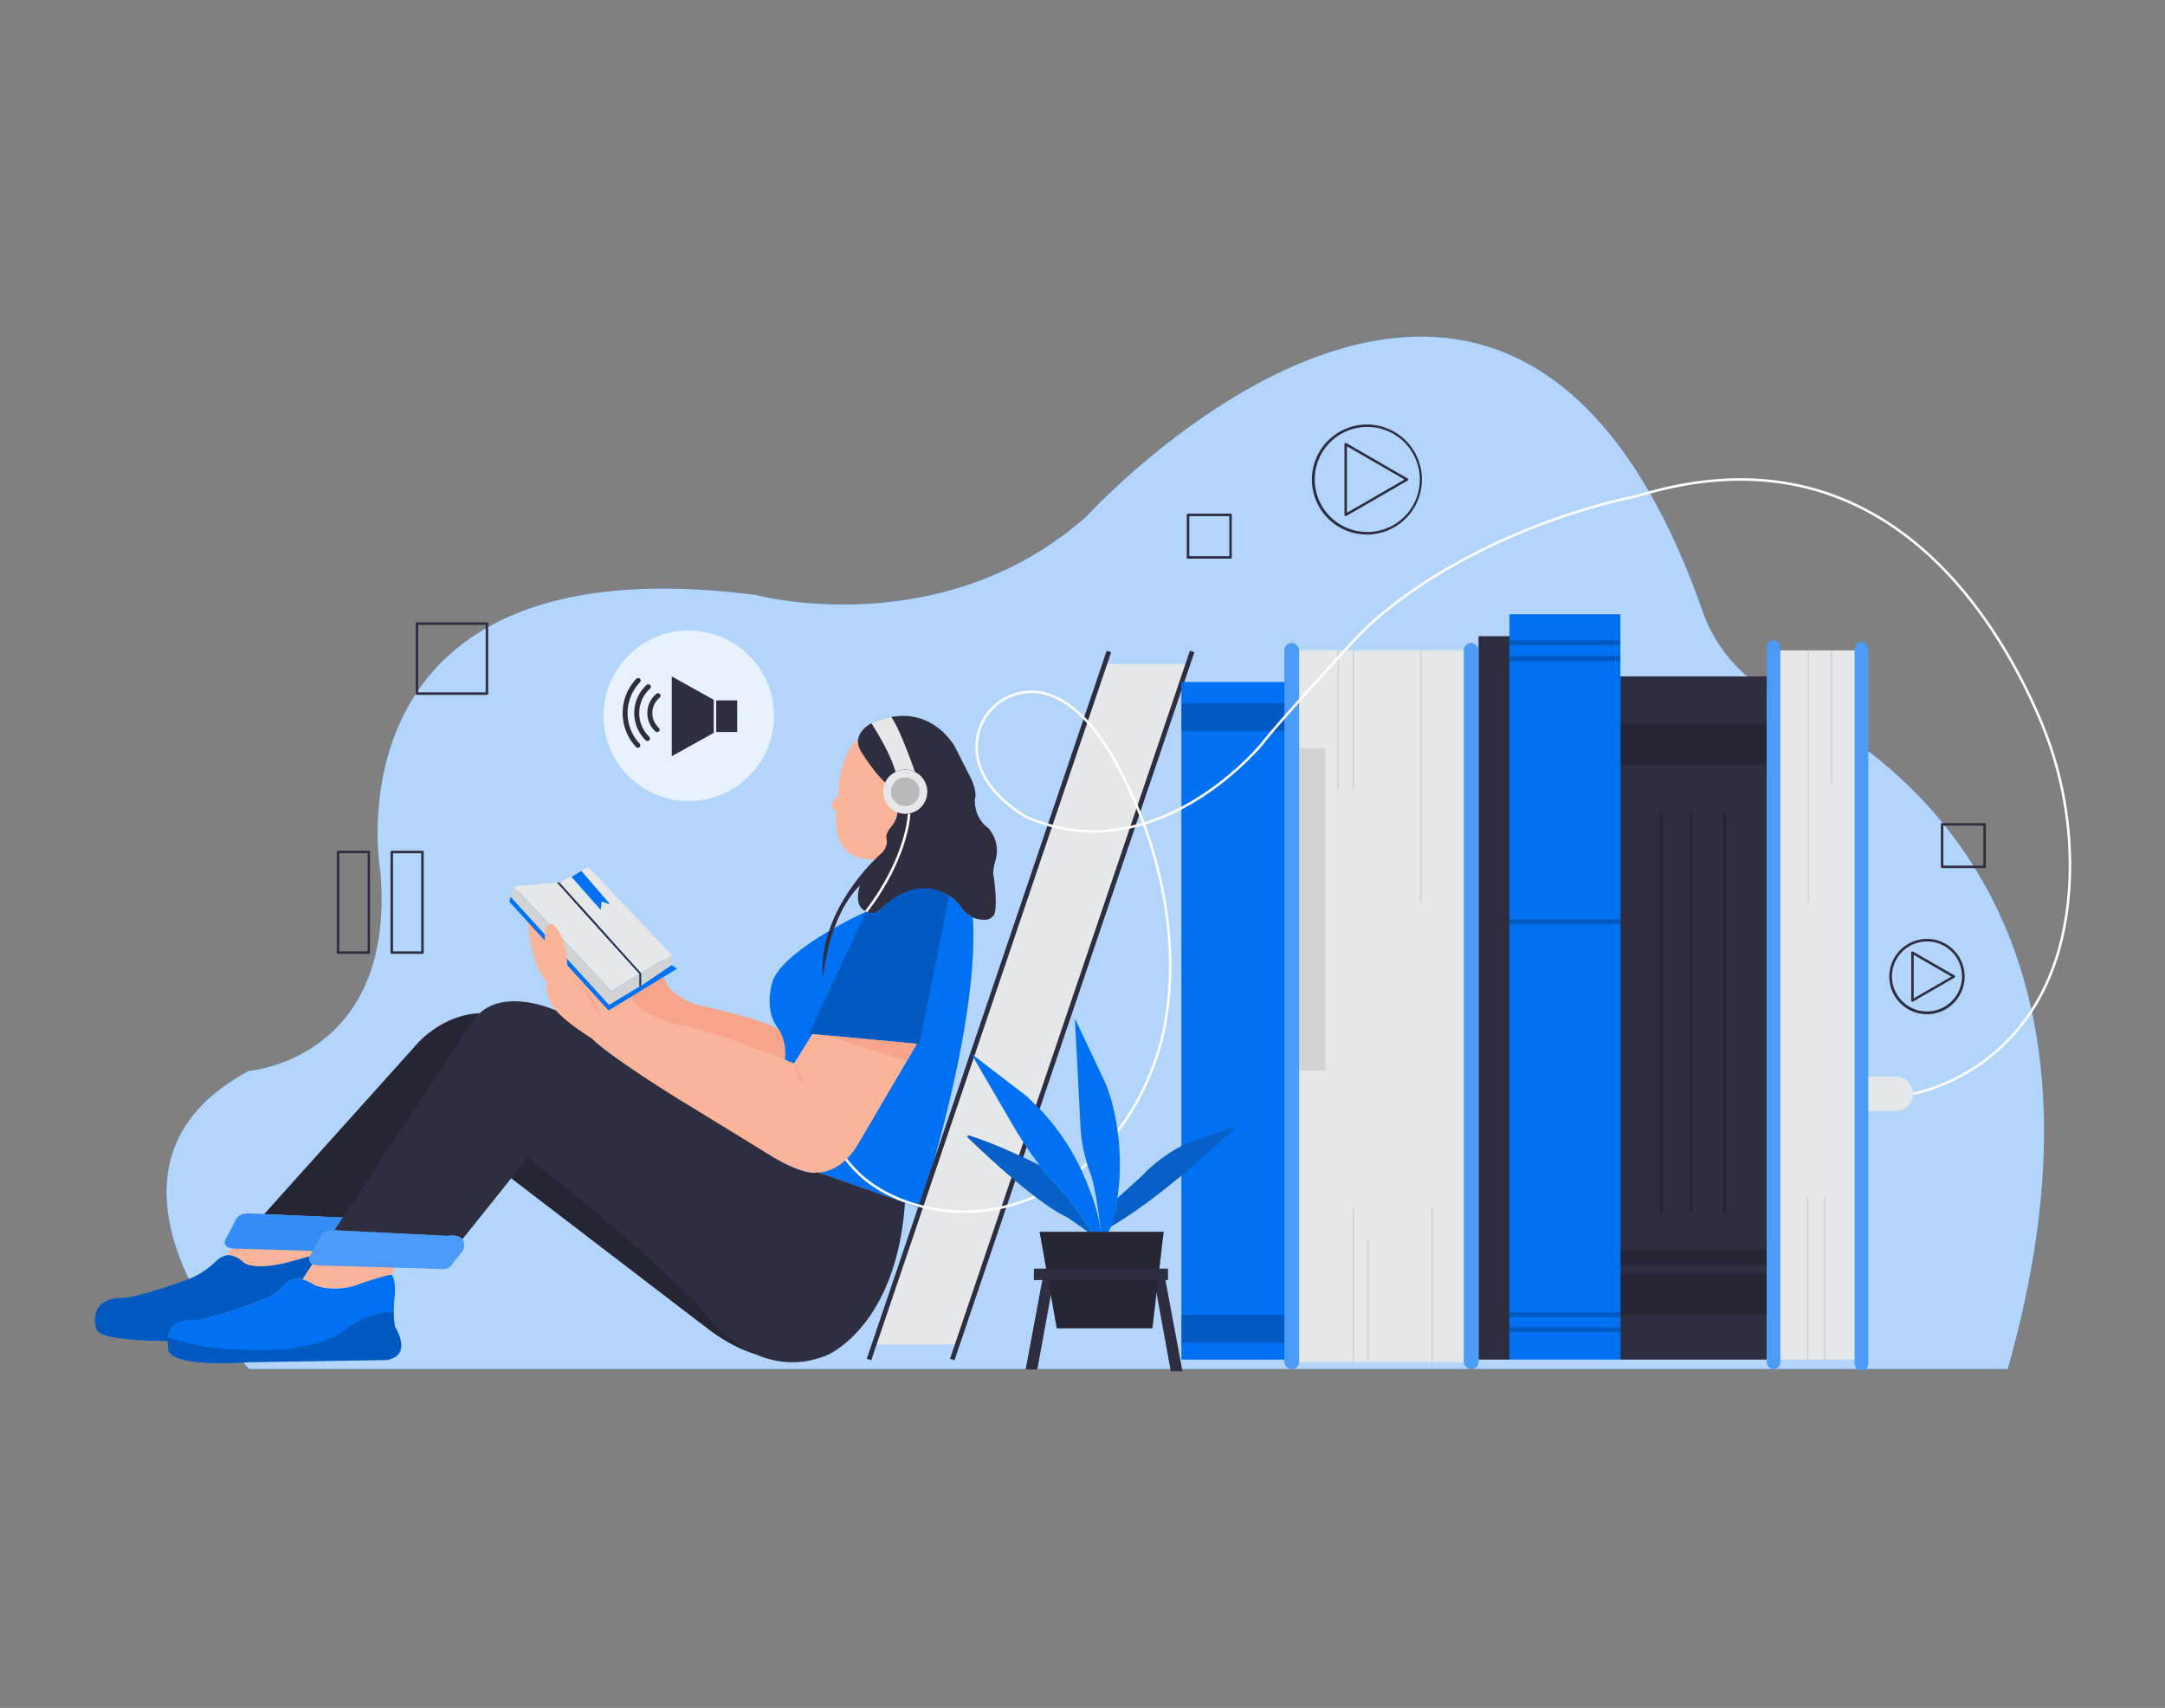  <!DOCTYPE svg PUBLIC "-//W3C//DTD SVG 1.1//EN" "http://www.w3.org/Graphics/SVG/1.1/DTD/svg11.dtd">
<svg id="e7dfffd9-b701-48de-8345-6e90d16f0242" data-name="Layer 1" xmlns="http://www.w3.org/2000/svg" width="865.76" height="682.89" viewBox="0 0 865.76 682.89">
<rect x="0" y="0" width="865.76" height="682.89" fill="#808080" stroke="none"/>
<defs>
<style xmlns="http://www.w3.org/1999/xhtml">*, ::after, ::before { box-sizing: border-box; }
img, svg { vertical-align: middle; }
</style>
<style xmlns="http://www.w3.org/1999/xhtml">*, body, html { -webkit-font-smoothing: antialiased; }
img, svg { max-width: 100%; }
</style>
</defs>
<path d="M802.87,547.38H99.6s-74.26-79.68,0-119.23c0,0,59-4.58,52.46-79.93,0,0-23.48-132.69,150.18-110.34,0,0,74.53,20,132.49-31.66,0,0,168.13-184.19,246.13,38.15a60.78,60.78,0,0,0,31.59,34.95C758.8,301,853.59,368.76,802.87,547.38Z" fill="#0071f2" data-primary="true"/>
<path d="M802.87,547.38H99.6s-74.26-79.68,0-119.23c0,0,59-4.58,52.46-79.93,0,0-23.48-132.69,150.18-110.34,0,0,74.53,20,132.49-31.66,0,0,168.13-184.19,246.13,38.15a60.78,60.78,0,0,0,31.59,34.95C758.8,301,853.59,368.76,802.87,547.38Z" fill="#fff" opacity="0.7"/>
<polygon points="441.78 265.55 475.08 265.55 382.81 537.61 349.55 537.61 441.78 265.55" fill="#e6e7e8"/>
<path d="M105.62,485.47l59.91-66.68s11.16-14.51,29.2-13.65l-50.89,82Z" fill="#2f2e41" data-secondary="true"/>
<path d="M105.62,485.47l59.91-66.68s11.16-14.51,29.2-13.65l-50.89,82Z" opacity="0.2"/>
<path d="M93.59,497.78l-2.89,4.11s2.13-.61,6.86,3.05c0,0,3.8,3.35,16.91,0l9.44-2.63,2.17-4.07Z" fill="#f9b499"/>
<path d="M125,505.45l-4.1,6.14s-3.32-2-7.34,2.64a20,20,0,0,1-6.14,4.42s-15,6.73-30,9.47c0,0-6.17-1.16-9,3.33a9.76,9.76,0,0,0-1.34,4.68s-26.86.27-28.48-4.58a12.45,12.45,0,0,1-.43-5.86c.63-3.21,3.09-6.56,10.61-6.71a19.1,19.1,0,0,0,4.26-.59,175.6,175.6,0,0,0,23.24-7.3,32.1,32.1,0,0,0,9.87-6.59,9.08,9.08,0,0,1,4.56-2.6s3.14-.54,6.85,3c0,0,3.41,3.05,16.21.16l.71-.16c5.85-1.63,8.32-2.29,9.44-2.63A2.38,2.38,0,0,0,125,505.45Z" fill="#0071f2" data-primary="true"/>
<path d="M125,505.45l-4.1,6.14s-3.32-2-7.34,2.64a20,20,0,0,1-6.14,4.42s-15,6.73-30,9.47c0,0-6.17-1.16-9,3.33a9.76,9.76,0,0,0-1.34,4.68s-26.86.27-28.48-4.58a12.45,12.45,0,0,1-.43-5.86c.63-3.21,3.09-6.56,10.61-6.71a19.1,19.1,0,0,0,4.26-.59,175.6,175.6,0,0,0,23.24-7.3,32.1,32.1,0,0,0,9.87-6.59,9.08,9.08,0,0,1,4.56-2.6s3.14-.54,6.85,3c0,0,3.41,3.05,16.21.16l.71-.16c5.85-1.63,8.32-2.29,9.44-2.63A2.38,2.38,0,0,0,125,505.45Z" opacity="0.2"/>
<path d="M146,487.17l-46-2s-4.83-.71-6.19,3.61l-3.63,6.81s-1.82,3.4,3.63,3.63L142,500.61s3.86.91,5.45-2.27l4.31-5.4S154.16,486.24,146,487.17Z" fill="#0071f2" data-primary="true"/>
<path d="M146,487.17l-46-2s-4.83-.71-6.19,3.61l-3.63,6.81s-1.82,3.4,3.63,3.63L142,500.61s3.86.91,5.45-2.27l4.31-5.4S154.16,486.24,146,487.17Z" fill="#fff" opacity="0.2"/>
<path d="M125.81,504.25l-4.89,7.34a18.4,18.4,0,0,1,4.89,2.26s5.65,3,16.76,0c0,0,9.39-3.46,14.07-4.13l1.27-2.92-5.95-8Z" fill="#f9b499"/>
<path d="M154.63,543.78l-55,.88s-33.3,2.72-32.4-5.92a13.25,13.25,0,0,1,0-4c.52-3.19,2.33-7.23,9.07-6.76a9.63,9.63,0,0,0,2.4-.14,148.36,148.36,0,0,0,28.74-9.22,17.7,17.7,0,0,0,6.14-4.42c1.73-1.91,4.44-4,7.34-2.64,0,0,1.6.22,4.89,2.26,0,0,6.87,3.2,16.75,0,0,0,10.48-3.82,14.08-4.13,0,0,1.63,1.49,1.27,8a60.08,60.08,0,0,0-.43,7,32.3,32.3,0,0,0,.48,5.76S165.4,542,154.63,543.78Z" fill="#0071f2" data-primary="true"/>
<path d="M154.63,543.78l-55,.88s-33.3,2.72-32.4-5.92a13.25,13.25,0,0,1,0-4,89.06,89.06,0,0,0,26.61,4.7S121,542,135.58,533.34c0,0,11.95-9.71,21.9-8.63a32.3,32.3,0,0,0,.48,5.76S165.4,542,154.63,543.78Z" opacity="0.2"/>
<path d="M265.55,390.48h0a9.56,9.56,0,0,0,2.79,5.21,27.28,27.28,0,0,0,10.48,6.11s26.48,5.62,32.65,9.87c0,0,3.46,5.72,2.32,12,0,0-32.18-12.28-42.07-13.77a15.46,15.46,0,0,1-1.77-.37c-3.69-1-15.19-4.46-17.75-11Z" fill="#f7a48b"/>
<path d="M343.4,295.49s-7.61,4.33-8.2,22.83c0,0-5.68,3.58-.6,6,0,0-3.73,20.75,16.12,19.25l13.43-2.38s5.52-24.18,5.52-24.63S365.19,304,365.19,304Z" fill="#f9b499"/>
<path d="M398.19,343.62c-1.62,5.3-.76,7.09-.76,7.09,2.09,16.42-.75,15.82-.75,15.82-.77,1.28-2.83,1.38-4.92,1.08a10.31,10.31,0,0,1-2.79-.82,11.19,11.19,0,0,1-4.6-3.9c-4.95-7.29-13.51-7.4-13.51-7.4-10-.75-18.8,8.2-18.8,8.2-4,3.27-5.67.75-5.67.75-5.53-2.24-2.48-10.45-2.48-10.45-4.74,4.65-8,10.91-10.23,17-.71.39-1.43.81-2.16,1.24,6.21-18.69,21.43-31.49,21.43-31.49,2.24-2.83,1.65-4.93,1.65-4.93-.7-1.83.69-4,2-5.53a9.34,9.34,0,0,0,2-8.45,30.08,30.08,0,0,0-3-6.8,11.86,11.86,0,0,0-2-2.51c-4.47-4.27-9-11.62-9-11.62-3.88-5.84.84-9.8,2.73-11.06a7,7,0,0,1,1.14-.63h0a34.42,34.42,0,0,1,7.91-2.53c17.48-3.21,25.53,12,25.53,12l5.22,10.3c4.18,7.47,2.69,10.63,2.69,10.63-.15,8.1,5.37,11.46,5.37,11.46A13.56,13.56,0,0,1,398.19,343.62Z" fill="#2f2e41" data-secondary="true"/>
<circle cx="362" cy="316.56" r="8.83" fill="#e6e7e8"/>
<circle cx="362" cy="316.56" r="5.73" opacity="0.2"/>
<path d="M365.89,308.63a8.63,8.63,0,0,0-7.78,0c-1.87-7-8-16.93-9.65-19.45h0a34.42,34.42,0,0,1,7.91-2.53C359.69,290.83,365.89,308.63,365.89,308.63Z" fill="#e6e7e8"/>
<path d="M367.77,483,327.05,468.7,313,427.4a19.14,19.14,0,0,0-1.48-15.73c-5.33-6.48-3.72-15.15-2.73-18.73a12.17,12.17,0,0,1,1.3-3c3.94-6.42,13.27-12.89,21.48-17.7.74-.43,1.45-.85,2.17-1.25,7-4,12.7-6.51,12.7-6.51a4.82,4.82,0,0,0,5.67-.75s8.8-8.95,18.81-8.2c0,0,8.55.11,13.51,7.4a11.13,11.13,0,0,0,4.6,3.9C391.75,410.65,367.77,483,367.77,483Z" fill="#0071f2" data-primary="true"/>
<path d="M323.46,413.31l22.93-48.87s1.68,2.53,5.67-.75c0,0,13.22-14.86,27.55-5.4l-11.88,59.07Z" fill="#0071f2" data-primary="true"/>
<path d="M323.46,413.31l22.93-48.87s1.68,2.53,5.67-.75c0,0,13.22-14.86,27.55-5.4l-11.88,59.07Z" opacity="0.2"/>
<path d="M324.85,413.44l-7.32,11.75s-32.67-13.77-46.43-15.39c0,0-16.2-4-18.9-11.33L211,368.68s1.08,16.92,7.74,24.12c0,0-3.6,10.62,17.81,22.31,0,0,17.82,14.94,36.18,25.2,0,0,35.09,23.57,47.68,27.53,0,0,12.78,5.94,22.68-10.26l23.57-40.22Z" fill="#f9b499"/>
<polygon points="330.49 413.97 362.67 424.17 366.65 417.36 330.49 413.97" fill="#f7a48b"/>
<path d="M322,434.73a40.13,40.13,0,0,1-2.53-4.64,37.92,37.92,0,0,1-2-4.9,39.32,39.32,0,0,1,2.53,4.64A37.92,37.92,0,0,1,322,434.73Z" fill="#f7a48b"/>
<polygon points="203.74 360.61 243.36 404.03 270.74 387.31 268.58 385.9 221.97 355.44 204.46 357.34 203.74 360.61" fill="#0071f2" data-primary="true"/>
<polygon points="205.37 354.33 244.46 396.4 255.73 389.41 255.73 394.43 243.56 401.8 204.1 358.51 205.37 354.33" fill="#d1d3d4"/>
<polygon points="222.69 352.85 205.37 354.33 244.46 396.4 255.73 389.41 222.69 352.85" fill="#e6e7e8"/>
<polygon points="256.36 389.17 268.58 381.82 268.58 385.9 256.36 394.15 256.36 389.17" fill="#d1d3d4"/>
<polygon points="223.71 352.85 235.28 346.55 268.58 381.82 256.36 389.17 223.71 352.85" fill="#e6e7e8"/>
<polygon points="256.36 394.15 255.73 394.43 255.73 389.41 222.69 352.85 223.71 352.85 256.36 389.17 256.36 394.15" fill="#2f2e41" data-secondary="true"/>
<polygon points="240.24 363.83 228.5 350.57 232.46 348.22 244 361.57 240.57 360.49 240.24 363.83" fill="#0071f2" data-primary="true"/>
<path d="M217.84,378.71s-.78-10.58,3.22-9.16c0,0,6.19,4.26,5.81,19.61" fill="#f9b499"/>
<path d="M241.32,409.55c-.44-.9-.88-1.8-1.34-2.68s-.9-1.78-1.38-2.65c-.95-1.76-1.93-3.49-3-5.16a42.44,42.44,0,0,0-3.45-4.84,11.44,11.44,0,0,0-1-1.11c-.35-.35-.67-.74-1.05-1.05s-.74-.67-1.12-1-.83-.55-1.24-.84a14.74,14.74,0,0,1,4.75,3.66,28.73,28.73,0,0,1,1.93,2.33c.58.82,1.17,1.64,1.69,2.49a54.94,54.94,0,0,1,5.18,10.83Z" fill="#f7a48b"/>
<path d="M201.54,468.9,271,522.06l12.49,9.53s8.77,7,18.75,9.9l-24.88-53.71-72-38.59Z" fill="#2f2e41" data-secondary="true"/>
<path d="M201.54,468.9,271,522.06l12.49,9.53s8.77,7,18.75,9.9l-24.88-53.71-72-38.59Z" opacity="0.2"/>
<rect x="246.05" y="401.12" width="298.9" height="1.89" transform="translate(-112.25 647.57) rotate(-71.28)" fill="#2f2e41" data-secondary="true"/>
<rect x="279.33" y="401.12" width="298.91" height="1.89" transform="translate(-89.65 679.09) rotate(-71.28)" fill="#2f2e41" data-secondary="true"/>
<rect x="472.43" y="272.68" width="42.9" height="270.93" fill="#0071f2" data-primary="true"/>
<rect x="472.43" y="281.22" width="42.9" height="11.16" opacity="0.2"/>
<rect x="472.43" y="525.7" width="42.9" height="11.16" opacity="0.2"/>
<rect x="516.57" y="260.04" width="71.74" height="284.62" fill="#e6e7e8"/>
<rect x="516.57" y="299.22" width="13.41" height="128.93" fill="#d1d3d4"/>
<rect x="534.78" y="260.04" width="0.63" height="55.19" fill="#d1d3d4"/>
<rect x="540.9" y="260.04" width="0.63" height="55.19" fill="#d1d3d4"/>
<rect x="567.89" y="260.04" width="0.63" height="100.72" fill="#d1d3d4"/>
<rect x="540.9" y="482.98" width="0.63" height="61.68" fill="#d1d3d4"/>
<rect x="572.37" y="482.98" width="0.63" height="61.68" fill="#d1d3d4"/>
<rect x="546.75" y="496.35" width="0.63" height="48.31" fill="#d1d3d4"/>
<rect x="591.25" y="254.37" width="12.39" height="289.23" fill="#2f2e41" data-secondary="true"/>
<rect x="603.63" y="245.61" width="44.34" height="297.99" fill="#0071f2" data-primary="true"/>
<rect x="603.63" y="256.03" width="44.34" height="1.98" opacity="0.2"/>
<rect x="603.63" y="262.33" width="44.34" height="1.98" opacity="0.2"/>
<rect x="603.63" y="367.6" width="44.34" height="1.98" opacity="0.2"/>
<rect x="603.63" y="524.71" width="44.34" height="1.98" opacity="0.2"/>
<rect x="603.63" y="530.65" width="44.34" height="1.98" opacity="0.2"/>
<rect x="647.97" y="270.44" width="58.56" height="273.16" fill="#2f2e41" data-secondary="true"/>
<rect x="647.97" y="289.22" width="58.56" height="16.47" opacity="0.2"/>
<rect x="647.97" y="509.23" width="58.56" height="16.47" opacity="0.2"/>
<rect x="647.97" y="499.52" width="58.56" height="6.26" opacity="0.2"/>
<g opacity="0.2">
<rect x="663.76" y="325.22" width="1.26" height="159.74"/>
</g>
<g opacity="0.2">
<rect x="675.73" y="325.22" width="1.26" height="159.74"/>
</g>
<g opacity="0.2">
<rect x="689.05" y="325.22" width="1.26" height="159.74"/>
</g>
<rect x="709.22" y="260.04" width="35.15" height="283.56" fill="#e6e7e8"/>
<rect x="722.83" y="260.04" width="0.63" height="100.72" fill="#d1d3d4"/>
<rect x="732.1" y="260.04" width="0.63" height="53.37" fill="#d1d3d4"/>
<rect x="722.55" y="478.71" width="0.63" height="64.89" fill="#d1d3d4"/>
<rect x="729.36" y="478.71" width="0.63" height="64.89" fill="#d1d3d4"/>
<path d="M747.07,430.46h11.12a6.84,6.84,0,0,1,6.84,6.84v0a6.84,6.84,0,0,1-6.84,6.84H747.07a0,0,0,0,1,0,0V430.46A0,0,0,0,1,747.07,430.46Z" fill="#e6e7e8"/>
<path d="M363.54,325.39s-.52,17.37-17.15,39.05" fill="none" stroke="#fff" stroke-miterlimit="10"/>
<path d="M333.69,371a85.12,85.12,0,0,0-4.61,20.35,47.43,47.43,0,0,1,2.44-19.1C332.26,371.77,333,371.35,333.69,371Z" fill="#2f2e41" data-secondary="true"/>
<path d="M184.85,495.57,211,462.9s35.9,26.85,65.05,55.85a90.34,90.34,0,0,1,6.27,7c5.91,7.29,23.94,25.84,48.18,16.21,0,0,27.94-11.19,31.39-61.06L327.05,468.7s-3.9,2-17.49-5.8c0,0-26-16-36.84-22.59,0,0-28-17.13-36.18-25.2,0,0-9.4-5.67-14.21-11.08,0,0-23.26-10.68-33.27,4.33l-55.33,83.53,44.53,2.37S183.53,493.2,184.85,495.57Z" fill="#2f2e41" data-secondary="true"/>
<path d="M179.27,494.11l-45.54-2.22s-4.83-.71-6.19,3.61l-3.63,6.81s-1.82,3.4,3.63,3.63l48.13,1.36s3.85.91,5.44-2.27l3.48-4.36a4.4,4.4,0,0,0,.91-3.83C185.09,495.23,183.63,493.61,179.27,494.11Z" fill="#0071f2" data-primary="true"/>
<path d="M179.27,494.11l-45.54-2.22s-4.83-.71-6.19,3.61l-3.63,6.81s-1.82,3.4,3.63,3.63l48.13,1.36s3.85.91,5.44-2.27l3.48-4.36a4.4,4.4,0,0,0,.91-3.83C185.09,495.23,183.63,493.61,179.27,494.11Z" fill="#fff" opacity="0.3"/>
<rect x="513.63" y="257.11" width="5.87" height="290.27" rx="2.93" fill="#0071f2" data-primary="true"/>
<rect x="513.63" y="257.11" width="5.87" height="290.27" rx="2.93" fill="#fff" opacity="0.3"/>
<rect x="585.38" y="257.11" width="5.87" height="290.27" rx="2.93" fill="#0071f2" data-primary="true"/>
<rect x="585.38" y="257.11" width="5.87" height="290.27" rx="2.93" fill="#fff" opacity="0.3"/>
<path d="M765,437.29s60-9.72,62.68-86.63a148.84,148.84,0,0,0-12.48-64.44c-18.48-42.6-65.52-117.31-160.81-87.78,0,0-54.46,9.66-99.29,45a122.41,122.41,0,0,0-14.27,13.33c-9.92,10.76-30.41,33.15-36.17,40.64,0,0-42.17,51.83-94.1,29.29,0,0-20.41-10.73-20-28.43a21.92,21.92,0,0,1,29.61-20.26c9.71,3.63,21.36,14.26,32.53,40.2,0,0,21.56,42.6,13.39,89.89,0,0-5.65,44.5-45,66.78-17.59,10-38.58,12.47-57.72,5.94-9.07-3.09-18.39-8.36-25-17.29" fill="none" stroke="#fff" stroke-miterlimit="10"/>
<rect x="706.53" y="256.03" width="5.39" height="291.35" rx="2.69" fill="#0071f2" data-primary="true"/>
<rect x="741.68" y="256.68" width="5.39" height="291.35" rx="2.69" fill="#0071f2" data-primary="true"/>
<g opacity="0.3">
<rect x="706.53" y="256.03" width="5.39" height="291.35" rx="2.69" fill="#fff"/>
<rect x="741.68" y="256.68" width="5.39" height="291.35" rx="2.69" fill="#fff"/>
</g>
<polygon points="417.24 509.52 410.15 547.54 414.82 547.54 421.74 509.52 417.24 509.52" fill="#2f2e41" data-secondary="true"/>
<polygon points="465.76 510.29 472.86 548.3 468.19 548.3 461.27 510.29 465.76 510.29" fill="#2f2e41" data-secondary="true"/>
<path d="M440.25,492.53s-1.73-16.27-4.15-23.19a63.6,63.6,0,0,1-4-18.33l-2.25-43.77L442,433s6.75,14.7,5.71,37.54c0,0-1,16.95-4.5,22Z" fill="#0071f2" data-primary="true"/>
<path d="M493.91,450.85c-5.18,5-29.49,27.88-49.65,39.58a53.11,53.11,0,0,0,2.56-11.37l9.86-8.9s10.63-12.07,25.7-15.65a14.48,14.48,0,0,0,1.84-.56l9.39-3.58A.29.29,0,0,1,493.91,450.85Z" fill="#0071f2" data-primary="true"/>
<path d="M493.91,450.85c-5.18,5-29.49,27.88-49.65,39.58a53.11,53.11,0,0,0,2.56-11.37l9.86-8.9s10.63-12.07,25.7-15.65a14.48,14.48,0,0,0,1.84-.56l9.39-3.58A.29.29,0,0,1,493.91,450.85Z" fill="#231f20" opacity="0.2"/>
<path d="M440.25,492.53h-3.81s-7.89-12.71-14.8-19.61a44.39,44.39,0,0,1-4.18-4.71c-.52-.67-1.11-1.44-1.74-2.29a164.09,164.09,0,0,1-10.42-15.56l-16.95-29.11L410.15,438a91.35,91.35,0,0,1,25.26,37A70.68,70.68,0,0,1,440.25,492.53Z" fill="#0071f2" data-primary="true"/>
<path d="M436.44,492.53h-1.38l-6.52-4.62a23.8,23.8,0,0,0-3.09-1.88c-12-6-32.93-25.88-38.49-31.25a.49.49,0,0,1,.48-.81c12.28,3.78,28.28,11.95,28.28,11.95.63.85,1.22,1.62,1.74,2.29a44.39,44.39,0,0,0,4.18,4.71C428.55,479.82,436.44,492.53,436.44,492.53Z" fill="#0071f2" data-primary="true"/>
<path d="M436.44,492.53h-1.38l-6.52-4.62a23.8,23.8,0,0,0-3.09-1.88c-12-6-32.93-25.88-38.49-31.25a.49.49,0,0,1,.48-.81c12.28,3.78,28.28,11.95,28.28,11.95.63.85,1.22,1.62,1.74,2.29a44.39,44.39,0,0,0,4.18,4.71C428.55,479.82,436.44,492.53,436.44,492.53Z" fill="#231f20" opacity="0.2"/>
<polygon points="460.83 531.1 422.6 531.1 415.73 492.52 465.33 492.52 460.83 531.1" fill="#2f2e41" data-secondary="true"/>
<polygon points="460.83 531.1 422.6 531.1 415.73 492.52 465.33 492.52 460.83 531.1" opacity="0.2"/>
<rect x="413.44" y="507.23" width="53.63" height="4.58" fill="#2f2e41" data-secondary="true"/>
<g id="bb0a026e-60fa-482c-ab48-ad5496627e07" data-name="freepik--Icons--inject-569">
<path d="M546.71,213.73a22,22,0,0,1-5.07-43.43h0a22,22,0,1,1,5.07,43.43Zm-4.83-42.45a21,21,0,1,0,25.31,15.56,21,21,0,0,0-25.31-15.56Z" fill="#2f2e41" data-secondary="true"/>
<path d="M538.14,206.37a.43.43,0,0,1-.25-.07.48.48,0,0,1-.25-.43V177.59a.48.48,0,0,1,.25-.43.5.5,0,0,1,.5,0l24.49,14.14a.49.49,0,0,1,0,.86L538.39,206.3A.47.47,0,0,1,538.14,206.37Zm.5-27.91V205l23-13.27Z" fill="#2f2e41" data-secondary="true"/>
<path d="M770.59,405.52a15.06,15.06,0,1,1,5.75-1.15A15,15,0,0,1,770.59,405.52Zm0-29.09a14.22,14.22,0,0,0-5.38,1.07,14,14,0,0,0-7.59,7.6h0A14,14,0,1,0,776,377.5,14.13,14.13,0,0,0,770.59,376.43Zm-13.44,8.48h0Z" fill="#2f2e41" data-secondary="true"/>
<path d="M764.77,400.53a.51.51,0,0,1-.25-.06.5.5,0,0,1-.25-.44V380.91a.5.5,0,0,1,.75-.43L781.58,390a.5.5,0,0,1,0,.87L765,400.47A.57.57,0,0,1,764.77,400.53Zm.5-18.75v17.39l15.06-8.7Z" fill="#2f2e41" data-secondary="true"/>
<path d="M147.46,381.38H135.18a.5.5,0,0,1-.5-.5V340.66a.5.5,0,0,1,.5-.5h12.28a.5.5,0,0,1,.5.5v40.22A.51.51,0,0,1,147.46,381.38Zm-11.78-1H147V341.16H135.68Z" fill="#2f2e41" data-secondary="true"/>
<path d="M168.94,381.38H156.66a.5.5,0,0,1-.5-.5V340.66a.5.5,0,0,1,.5-.5h12.28a.5.5,0,0,1,.5.5v40.22A.51.51,0,0,1,168.94,381.38Zm-11.78-1h11.28V341.16H157.16Z" fill="#2f2e41" data-secondary="true"/>
<path d="M194.73,277.82h-28a.5.5,0,0,1-.5-.5v-28a.51.51,0,0,1,.5-.5h28a.5.5,0,0,1,.5.5v28A.5.5,0,0,1,194.73,277.82Zm-27.51-1h27v-27h-27Z" fill="#2f2e41" data-secondary="true"/>
<path d="M492.08,223.37h-17a.5.5,0,0,1-.5-.5v-17a.5.5,0,0,1,.5-.5h17a.5.5,0,0,1,.5.5v17A.5.5,0,0,1,492.08,223.37Zm-16.5-1h16v-16h-16Z" fill="#2f2e41" data-secondary="true"/>
<path d="M793.63,347.1h-17a.5.5,0,0,1-.5-.5v-17a.5.5,0,0,1,.5-.5h17a.5.5,0,0,1,.5.5v17A.5.5,0,0,1,793.63,347.1Zm-16.5-1h16v-16h-16Z" fill="#2f2e41" data-secondary="true"/>
</g>
<circle cx="275.41" cy="286.2" r="34.09" fill="#fff" opacity="0.7"/>
<polygon points="268.63 270.46 268.63 302.37 285.41 293.02 285.41 279.81 268.63 270.46" fill="#2f2e41" data-secondary="true"/>
<rect x="286.41" y="280.04" width="8.39" height="12.64" fill="#2f2e41" data-secondary="true"/>
<path d="M255.05,299a1,1,0,0,0,.73-1.68,17.85,17.85,0,0,1,.12-24.53,1,1,0,0,0,0-1.41,1,1,0,0,0-1.42,0,19.86,19.86,0,0,0-.13,27.28A1,1,0,0,0,255.05,299Z" fill="#2f2e41" data-secondary="true"/>
<path d="M258.91,296.29a1,1,0,0,0,.71-.3,1,1,0,0,0,0-1.41,13.23,13.23,0,0,1-.27-18.68c.19-.2.38-.38.58-.57a1,1,0,0,0,.07-1.41,1,1,0,0,0-1.42-.07c-.23.21-.45.43-.67.65a15.23,15.23,0,0,0,.32,21.51A1,1,0,0,0,258.91,296.29Z" fill="#2f2e41" data-secondary="true"/>
<path d="M262.78,292.72a1,1,0,0,0,.73-.32,1,1,0,0,0-.06-1.41,8,8,0,0,1-.47-11.31c.25-.26.51-.51.79-.75a1,1,0,0,0,.14-1.4,1,1,0,0,0-1.41-.14,11,11,0,0,0-1,.94,10,10,0,0,0,.59,14.13A1,1,0,0,0,262.78,292.72Z" fill="#2f2e41" data-secondary="true"/>
</svg>